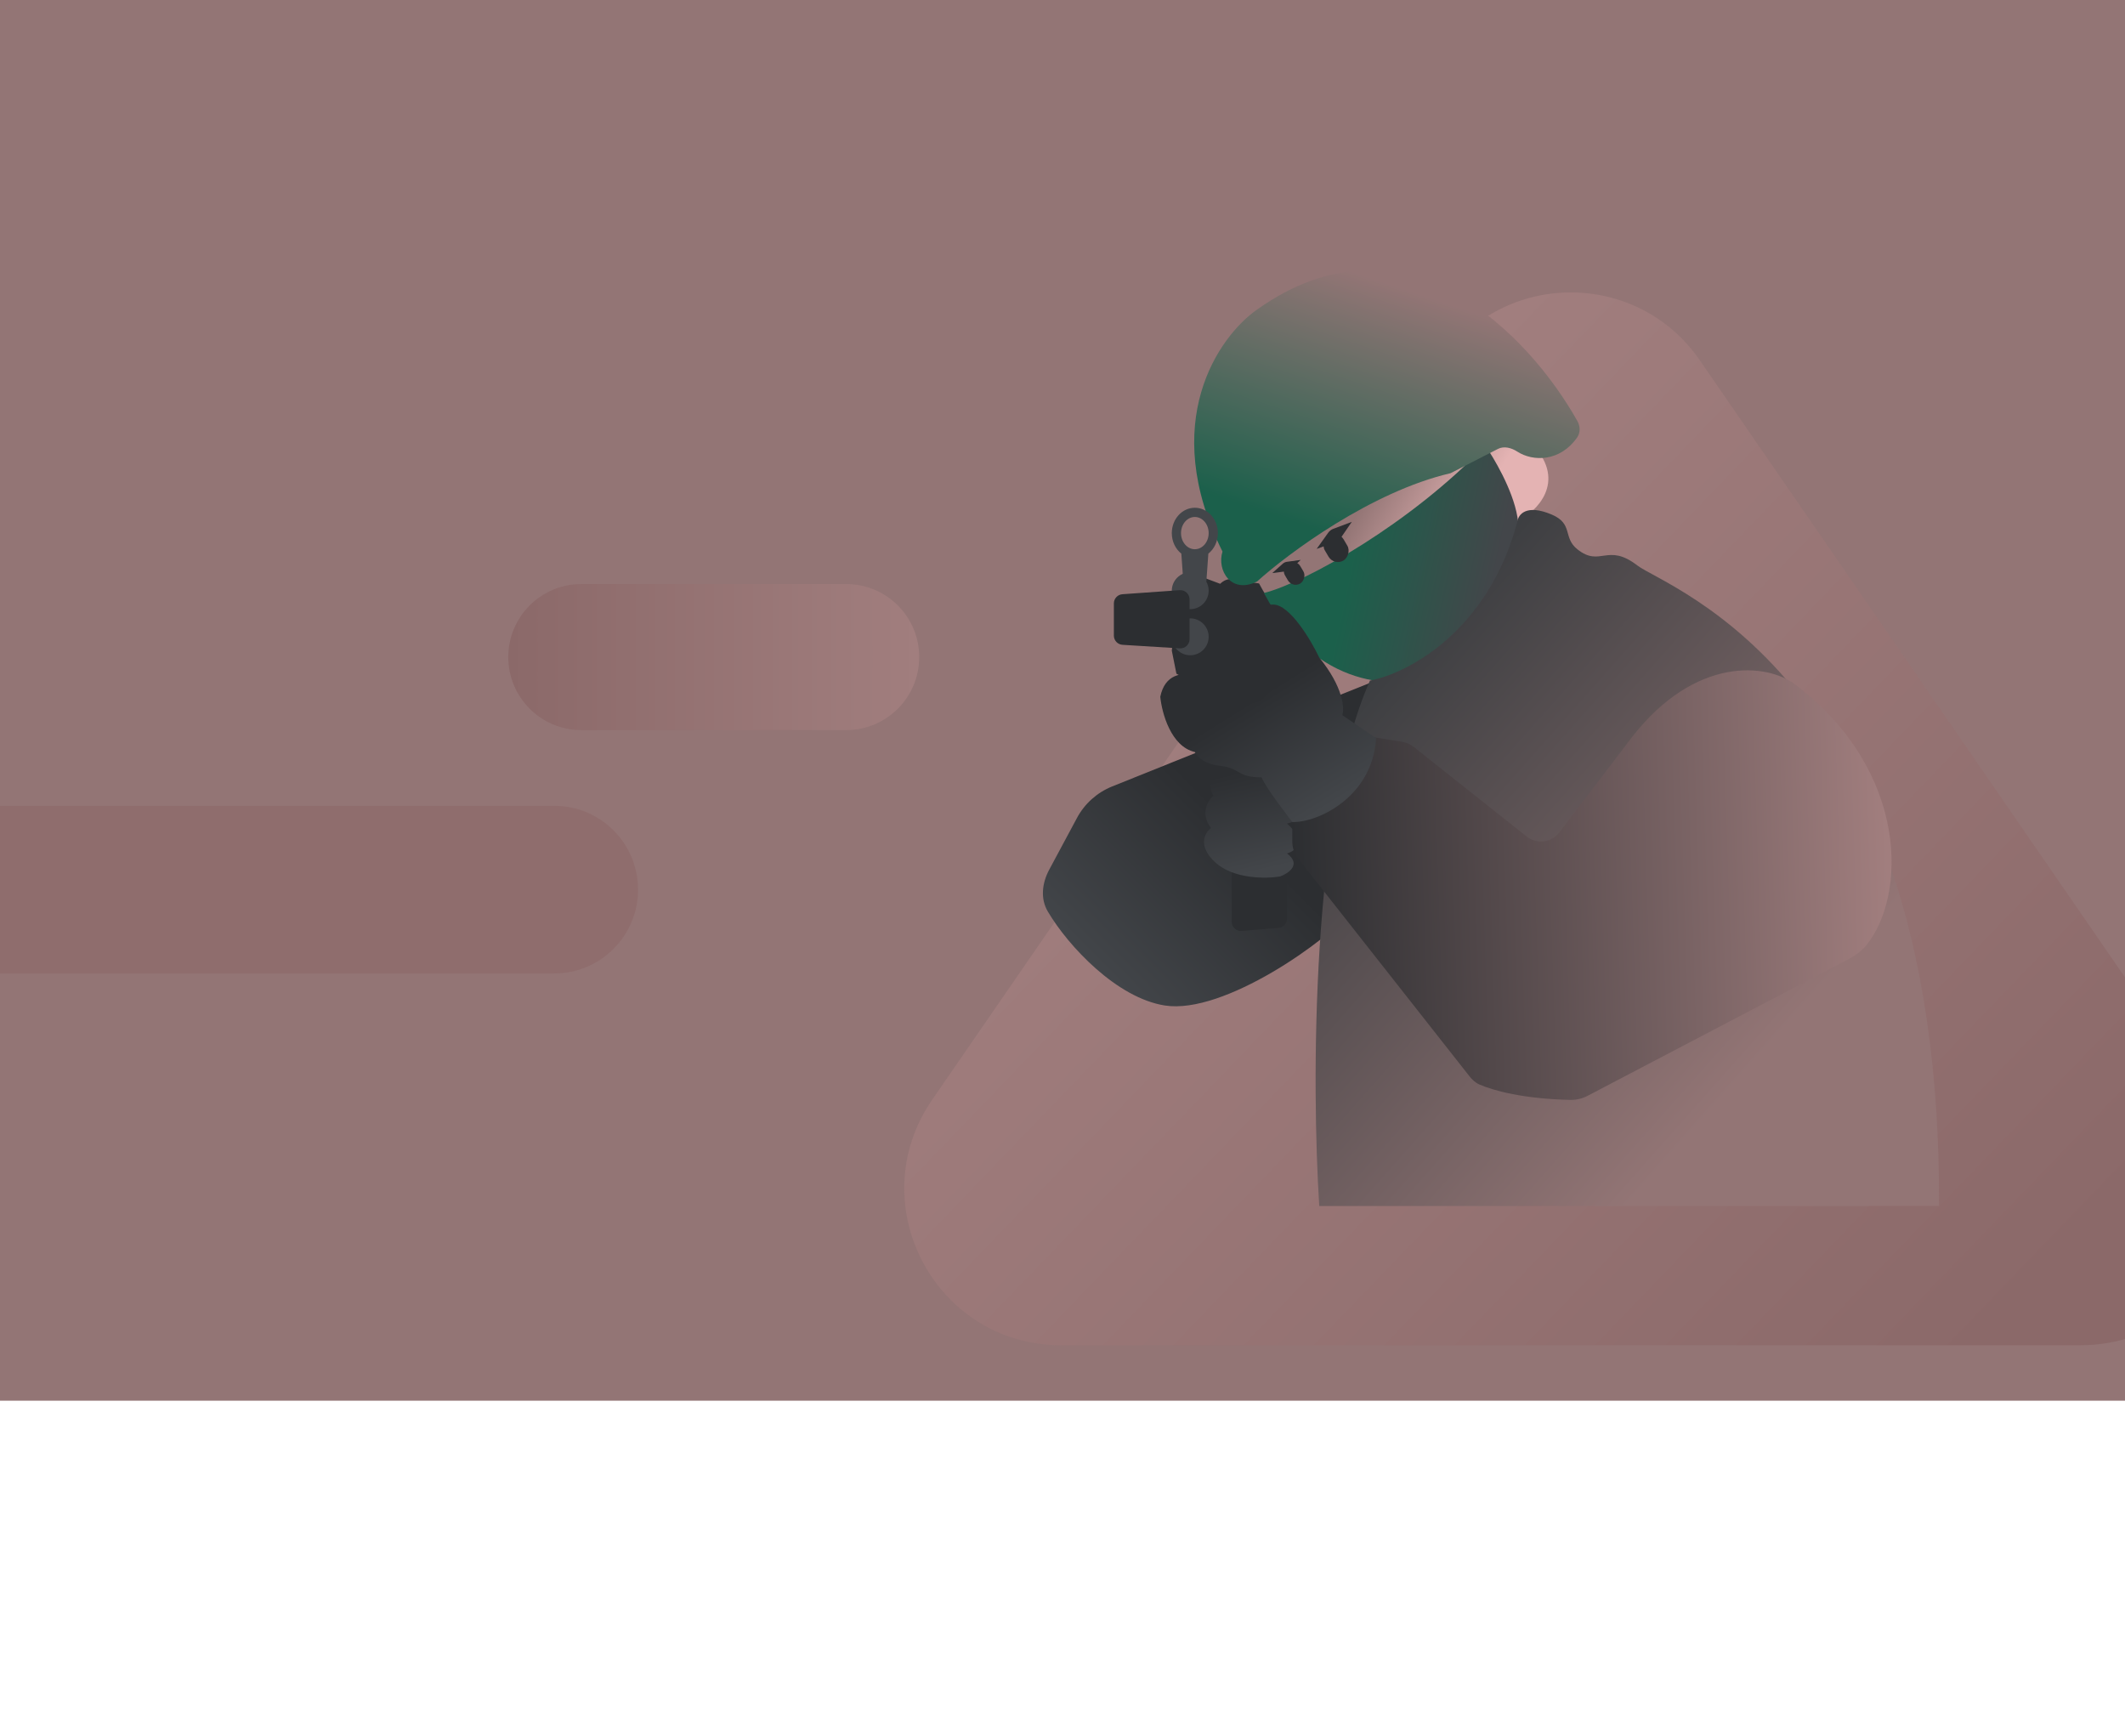 <svg width="393" height="321" viewBox="0 0 393 321" fill="none" xmlns="http://www.w3.org/2000/svg">
<rect width="394" height="259" fill="#937575"/>
<path d="M266.654 66.598C278.165 49.897 302.835 49.897 314.346 66.598L408.601 203.354C421.843 222.567 408.09 248.75 384.755 248.75H196.245C172.91 248.75 159.157 222.567 172.399 203.354L266.654 66.598Z" fill="url(#paint0_linear_1489_2982)"/>
<path d="M217.567 124.569L216.714 120.308C216.998 118.035 217.567 112.808 217.567 110.081C217.567 107.354 220.691 106.672 222.254 106.672L225.663 107.951C226.344 107.269 227.083 107.098 227.367 107.098L233.333 107.951L237.168 109.229L238.872 127.126L231.202 132.239L217.567 124.569Z" fill="#2C2E31"/>
<path d="M274.665 118.177C255.916 134.796 237.31 117.609 232.48 107.098C249.099 90.48 264.012 87.498 272.535 85.793L272.535 85.793C273.671 81.816 277.478 75.566 283.614 82.384C289.75 89.202 284.182 94.599 280.631 96.446C282.335 102.837 281.483 110.933 274.665 118.177Z" fill="url(#paint1_linear_1489_2982)"/>
<path d="M274.665 82.384C261.03 96.701 241.571 107.666 233.759 109.655C243.304 127.722 258.757 127.409 265.291 124.995C282.761 116.899 281.477 100.672 280.631 95.593C279.779 90.48 276.086 84.372 274.665 82.384Z" fill="url(#paint2_linear_1489_2982)"/>
<path d="M268.273 87.497C253.615 90.906 238.304 102.269 232.48 107.524C227.708 109.91 225 105.5 226.089 101.985C214.158 78.123 225.378 62.215 232.48 57.243C259.875 37.77 282.822 61.997 291.73 77.867C292.267 78.823 292.298 80.006 291.67 80.904C288.549 85.363 283.56 85.415 280.601 83.5C279.536 82.811 278.164 82.428 277.036 83.006L268.273 87.497Z" fill="url(#paint3_linear_1489_2982)"/>
<path d="M205.68 145.423L253.36 126.273L250.377 168.032C245.69 173.855 226.344 187.633 215.436 185.928C206.592 184.546 197.618 175.043 193.781 168.543C192.369 166.151 192.729 163.264 194.042 160.817L199.18 151.241C200.598 148.6 202.898 146.54 205.68 145.423Z" fill="url(#paint4_linear_1489_2982)"/>
<path d="M227.793 143.616C227.793 142.566 228.734 141.766 229.77 141.934L236.588 143.038C237.413 143.172 238.02 143.885 238.02 144.721V169.873C238.02 170.759 237.34 171.498 236.457 171.571L229.639 172.139C228.645 172.222 227.793 171.438 227.793 170.441V143.616Z" fill="#2C2E31"/>
<path d="M223.958 153.118C221.913 150.391 223.39 148.005 224.384 147.153C223.532 145.306 222.765 141.528 226.515 141.187C230.265 140.846 235.747 145.022 238.02 147.153C242.111 150.562 239.724 151.982 238.02 152.266C241.77 155.675 239.582 157.379 238.02 157.805C240.747 159.851 238.304 161.498 236.742 162.067C234.185 162.493 228.219 162.578 224.81 159.51C221.402 156.442 222.822 153.97 223.958 153.118Z" fill="url(#paint5_linear_1489_2982)"/>
<path d="M280.631 96.445C275.176 116.899 260.177 124.569 253.36 125.847C242.451 150.391 242.565 200.842 243.985 223H358.609C359.035 125.421 308.328 108.803 302.788 104.542C297.249 100.28 295.971 104.968 291.71 101.559C289 99.391 291 96.872 287.022 95.167C282.25 93.121 280.773 95.167 280.631 96.445Z" fill="url(#paint6_linear_1489_2982)"/>
<path d="M239 155.647V150.5C248.204 146.068 252.081 138.062 252.508 136.073L259.208 137.145C260.055 137.281 260.853 137.632 261.525 138.165L282.342 154.68C284.211 156.162 286.932 155.823 288.378 153.927L302 136.074C313.5 121.5 326.651 122.438 332.19 126.699C353.113 142.794 352.609 165.756 345.085 174.875C344.124 176.04 342.825 176.854 341.487 177.554L293.621 202.621C292.646 203.132 291.557 203.404 290.455 203.382C281.777 203.202 276.178 201.659 273.613 200.537C272.878 200.216 272.281 199.667 271.784 199.036L240.071 158.74C239.377 157.858 239 156.769 239 155.647Z" fill="url(#paint7_linear_1489_2982)"/>
<path d="M220.975 139.057C216.544 138.034 214.868 131.813 214.584 128.83C216.288 120.649 226.657 126.273 231.628 130.108C238.105 128.404 234.895 119.74 232.48 115.621C232.196 114.342 232.395 111.786 235.463 111.786C238.531 111.786 242.423 118.319 243.985 121.586C248.417 127.04 248.672 130.961 248.246 132.239L254.5 136.5C253.818 147.408 243.687 152.142 239 152C239 152 233.901 145.448 233.333 143.744C228.645 143.744 229.498 142.039 225.663 141.613C222.595 141.272 221.259 139.767 220.975 139.057Z" fill="url(#paint8_linear_1489_2982)"/>
<path fill-rule="evenodd" clip-rule="evenodd" d="M218.477 102.373C217.409 101.521 216.714 100.138 216.714 98.576C216.714 95.987 218.622 93.889 220.975 93.889C223.329 93.889 225.237 95.987 225.237 98.576C225.237 100.138 224.542 101.521 223.474 102.373L223.106 107.524H218.845L218.477 102.373ZM220.974 101.559C219.563 101.558 218.419 100.223 218.419 98.576C218.419 96.929 219.563 95.593 220.975 95.593C222.387 95.593 223.532 96.929 223.532 98.576C223.532 100.223 222.388 101.558 220.977 101.559C220.976 101.559 220.976 101.559 220.975 101.559C220.975 101.559 220.974 101.559 220.974 101.559Z" fill="#43464A"/>
<circle cx="220.123" cy="109.229" r="3.409" fill="#43464A"/>
<circle cx="220.123" cy="117.751" r="3.409" fill="#43464A"/>
<path d="M206 111.577C206 110.682 206.692 109.94 207.584 109.877L218.176 109.129C219.162 109.059 220 109.84 220 110.829V118.187C220 119.169 219.171 119.949 218.19 119.888L207.599 119.231C206.7 119.175 206 118.43 206 117.529V111.577Z" fill="#2C2E31"/>
<rect x="246.724" y="104.669" width="5.368" height="4.026" rx="2.013" transform="rotate(-120.489 246.724 104.669)" fill="#2C2E31"/>
<path d="M250 96.5L247.598 100L243.5 101.5L245.646 98.496C245.877 98.173 246.199 97.925 246.571 97.786L250 96.5Z" fill="#2C2E31"/>
<rect x="239.033" y="108.747" width="4.411" height="3.308" rx="1.654" transform="rotate(-120.489 239.033 108.747)" fill="#2C2E31"/>
<path d="M240.561 103.533L238.356 105.573L235.293 105.968L237.243 104.23C237.453 104.043 237.714 103.922 237.993 103.884L240.561 103.533Z" fill="#2C2E31"/>
<path d="M170 121.5C170 114.044 163.956 108 156.5 108H107.5C100.044 108 94 114.044 94 121.5C94 128.956 100.044 135 107.5 135H156.5C163.956 135 170 128.956 170 121.5Z" fill="url(#paint9_linear_1489_2982)"/>
<path d="M118 164.5C118 155.94 111.06 149 102.5 149H0V180H102.5C111.06 180 118 173.06 118 164.5Z" fill="#8F6D6D"/>
<defs>
<linearGradient id="paint0_linear_1489_2982" x1="262.233" y1="73.286" x2="404.036" y2="209.686" gradientUnits="userSpaceOnUse">
<stop stop-color="#A17E7E"/>
<stop offset="1" stop-color="#8B6969"/>
</linearGradient>
<linearGradient id="paint1_linear_1489_2982" x1="272" y1="96.5" x2="255.5" y2="87" gradientUnits="userSpaceOnUse">
<stop stop-color="#E4B3B3"/>
<stop offset="1" stop-color="#937575"/>
</linearGradient>
<linearGradient id="paint2_linear_1489_2982" x1="251" y1="98.5" x2="277" y2="104" gradientUnits="userSpaceOnUse">
<stop stop-color="#1B604B"/>
<stop offset="1" stop-color="#43464A"/>
</linearGradient>
<linearGradient id="paint3_linear_1489_2982" x1="242" y1="97.5" x2="257" y2="52.5" gradientUnits="userSpaceOnUse">
<stop stop-color="#1B604B"/>
<stop offset="1" stop-color="#937575"/>
</linearGradient>
<linearGradient id="paint4_linear_1489_2982" x1="200.948" y1="178.258" x2="227.793" y2="151.84" gradientUnits="userSpaceOnUse">
<stop stop-color="#43464A"/>
<stop offset="1" stop-color="#2C2E31"/>
</linearGradient>
<linearGradient id="paint5_linear_1489_2982" x1="228.219" y1="142.891" x2="232.481" y2="161.214" gradientUnits="userSpaceOnUse">
<stop stop-color="#2C2E31"/>
<stop offset="1" stop-color="#43464A"/>
</linearGradient>
<linearGradient id="paint6_linear_1489_2982" x1="269.5" y1="107.5" x2="344.5" y2="174" gradientUnits="userSpaceOnUse">
<stop stop-color="#3C3E41"/>
<stop offset="1" stop-color="#937575"/>
</linearGradient>
<linearGradient id="paint7_linear_1489_2982" x1="239" y1="158" x2="349" y2="154.5" gradientUnits="userSpaceOnUse">
<stop stop-color="#2C2E31"/>
<stop offset="1" stop-color="#A17E7E"/>
</linearGradient>
<linearGradient id="paint8_linear_1489_2982" x1="247.394" y1="148.005" x2="234.611" y2="127.552" gradientUnits="userSpaceOnUse">
<stop stop-color="#43464A"/>
<stop offset="1" stop-color="#2C2E31"/>
</linearGradient>
<linearGradient id="paint9_linear_1489_2982" x1="94" y1="123.5" x2="170" y2="123.5" gradientUnits="userSpaceOnUse">
<stop stop-color="#8B6969"/>
<stop offset="1" stop-color="#A17E7E"/>
</linearGradient>
</defs>
</svg>
